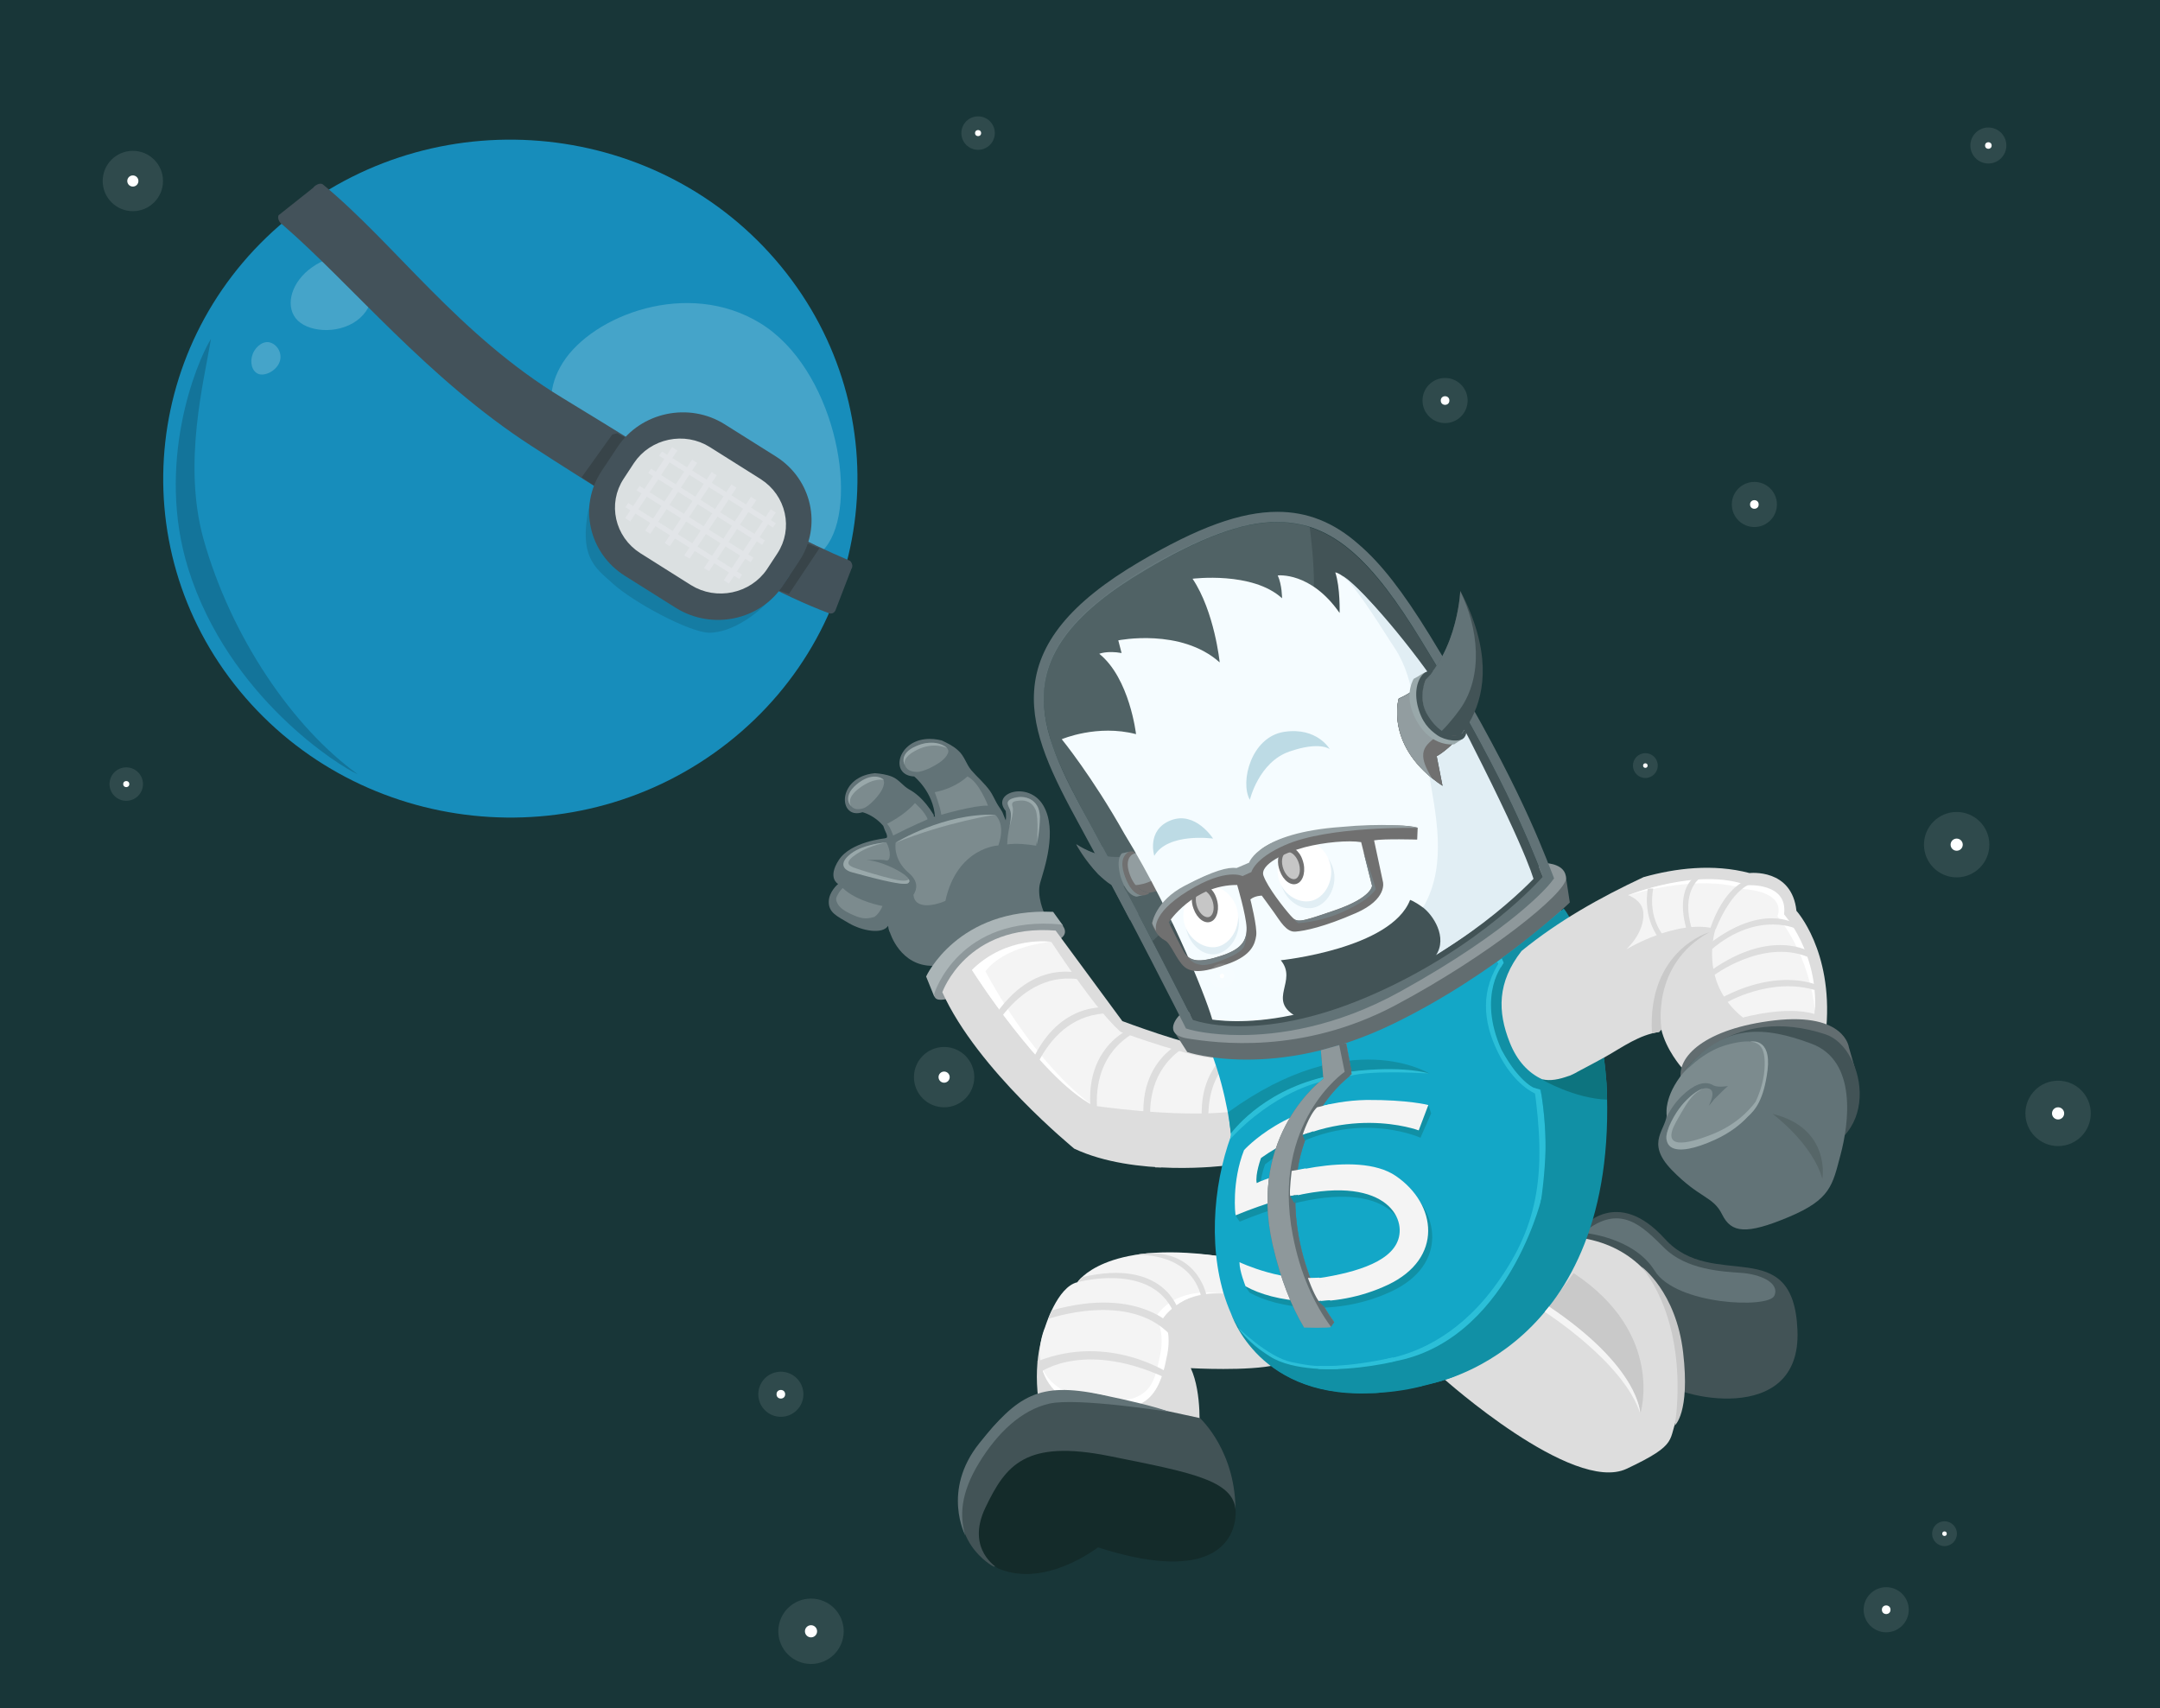 <?xml version="1.0" encoding="utf-8"?>
<!-- Generator: Adobe Illustrator 19.1.0, SVG Export Plug-In . SVG Version: 6.00 Build 0)  -->
<svg version="1.1" id="Layer_1" xmlns="http://www.w3.org/2000/svg" xmlns:xlink="http://www.w3.org/1999/xlink" x="0px" y="0px"
	 viewBox="106 89.5 852 673.9" enable-background="new 106 89.5 852 673.9" xml:space="preserve">
<rect x="-150" y="35" fill="#183638" width="1197" height="810"/>
<g>
	<path fill="#178DBB" d="M414,194.5c47.4,57.6,38,141.7-20.9,188c-58.9,46.3-145.1,37.1-192.5-20.4s-38-141.7,20.9-188
		S366.7,137,414,194.5z"/>
	<path fill="#45A4C9" d="M246.7,216c-7.7,5.6-19.9,4.5-24.1-1s-1.4-14.5,6.4-20c7.7-5.6,17.3-5.6,21.4-0.2
		C254.5,200.3,254.4,210.4,246.7,216z"/>
	<path fill="#45A4C9" d="M432.8,303.8c-11.8,18.5-47.7,2.2-76.5-15.4c-28.8-17.5-40.1-37.4-28.2-56c11.8-18.5,49.1-33,77.8-15.4
		C434.8,234.7,444.7,285.2,432.8,303.8z"/>
	<path fill="#43525A" d="M315.6,265.4c-41-26.5-71.1-63.9-98.2-87.3c-1.2-0.7-2.1-2.6-1.5-3.7l13.6-10.8c0.8-1.1,2.7-2.1,3.8-1.4
		c28.6,23.6,53.5,59.4,94.6,84.3c41.7,25.3,78.2,49.4,113.1,64.1c0.2,0,0.9,0.6,1.1,1.5c0.2,0.6,0.1,1.3-0.3,1.9l-6.2,16.1
		c-0.4,1.1-1.4,1.7-2.6,1.3C397.5,318.3,333.6,277.1,315.6,265.4z"/>
	<path fill="#384449" d="M342.5,282.5l-7.1-4.7l12.1-16.9l2-0.5c0.9,0.7,9.5,4.7,8.7,5.4L342.5,282.5z"/>
	<polygon fill="#384449" points="417.2,323.8 410,321.4 423.4,303.5 429.2,305.8 	"/>
	<g>
		<path fill="#157CA3" d="M420.5,306.8l-3.3,10c-10.5,15.7-23.3,22.3-31.4,22.3c-8-0.1-30.4-12.3-38.2-19.5
			c-6.7-6.2-14.7-10.5-8.1-34.8"/>
		<path fill="#43525A" d="M372.6,329.3l-20.2-12.7c-14.2-9-18.3-27.5-9.1-41.3l6.3-9.5c9.2-13.8,28.2-17.8,42.3-8.9l20.2,12.7
			c14.2,9,18.3,27.5,9.1,41.3l-6.3,9.5C405.8,334.2,386.9,338.2,372.6,329.3z"/>
		<path fill="#DBE0E1" stroke="#DBE0E1" stroke-width="4" stroke-miterlimit="10" d="M379.6,318.6l-20-12.6
			c-9.1-5.8-11.8-17.7-5.9-26.6l4-6.1c5.9-8.9,18.2-11.5,27.3-5.7l20,12.6c9.1,5.8,11.8,17.7,5.9,26.6l-4,6.1
			C401,321.7,388.7,324.3,379.6,318.6z"/>
		<g>
			<g>
				<polygon fill="#E2E5E8" points="354.6,295.2 352.6,293.9 371.1,265.9 373.2,267.2 				"/>
				<polygon fill="#E2E5E8" points="362.5,300.1 360.5,298.8 379,270.8 381,272.1 				"/>
				<polygon fill="#E2E5E8" points="370.2,305 368.2,303.7 386.7,275.7 388.7,277 				"/>
				<polygon fill="#E2E5E8" points="378,309.9 375.9,308.6 394.5,280.6 396.5,281.9 				"/>
				<polygon fill="#E2E5E8" points="385.7,314.8 383.7,313.6 402.2,285.5 404.3,286.8 				"/>
				<polygon fill="#E2E5E8" points="393.5,319.7 391.5,318.4 410,290.4 412,291.7 				"/>
			</g>
			<g>
				<polygon fill="#E2E5E8" points="398.7,316.2 397.6,317.9 352.7,289.6 353.8,287.9 				"/>
				<polygon fill="#E2E5E8" points="403.2,309.5 402.1,311.3 357.1,282.9 358.3,281.2 				"/>
				<polygon fill="#E2E5E8" points="407.7,302.7 406.6,304.4 361.7,276.1 362.8,274.4 				"/>
				<polygon fill="#E2E5E8" points="412,295.9 410.9,297.6 366,269.3 367.1,267.6 				"/>
			</g>
		</g>
	</g>
	<path fill="#45A4C9" d="M216.2,232.5c-1.4,3.4-5.8,5.5-8.3,4.5c-2.5-1-3.5-4.6-2.2-7.9s4.6-5.4,7.1-4.4
		C215.5,225.6,217.6,229.1,216.2,232.5z"/>
	<path fill="#13749A" d="M247.1,394.9c-6.9-2.9-50.9-30.3-66.8-80.9c-13-41.4,2.9-81.1,8.9-90.8c-2.7,16.7-11.2,48.8-3,78.7
		C197,340.6,221.5,376.5,247.1,394.9z"/>
</g>
<g>
	<g>
		<circle opacity="0.1" fill="#FFFFFF" cx="158.4" cy="160.9" r="11.9"/>
		<circle fill="#FFFFFF" cx="158.4" cy="160.9" r="2.2"/>
	</g>
	<g>
		<circle opacity="0.1" fill="#FFFFFF" cx="478.4" cy="514.4" r="11.9"/>
		<circle fill="#FFFFFF" cx="478.4" cy="514.4" r="2.2"/>
	</g>
	<g>
		<circle opacity="0.1" fill="#FFFFFF" cx="491.8" cy="142" r="6.6"/>
		<circle fill="#FFFFFF" cx="491.8" cy="142" r="1.2"/>
	</g>
	<g>
		<circle opacity="0.1" fill="#FFFFFF" cx="155.8" cy="398.8" r="6.6"/>
		<circle fill="#FFFFFF" cx="155.8" cy="398.8" r="1.2"/>
	</g>
	<g>
		<circle opacity="0.1" fill="#FFFFFF" cx="491.4" cy="475.4" r="11.9"/>
		<circle fill="#FFFFFF" cx="491.4" cy="475.4" r="2.2"/>
	</g>
</g>
<g>
	<circle opacity="0.1" fill="#FFFFFF" cx="877.8" cy="422.7" r="12.9"/>
	<circle fill="#FFFFFF" cx="877.8" cy="422.7" r="2.4"/>
</g>
<g>
	<circle opacity="0.1" fill="#FFFFFF" cx="890.3" cy="146.9" r="7.1"/>
	<circle fill="#FFFFFF" cx="890.3" cy="146.9" r="1.3"/>
</g>
<g>
	<circle opacity="0.1" fill="#FFFFFF" cx="425.9" cy="733" r="12.9"/>
	<circle fill="#FFFFFF" cx="425.9" cy="733" r="2.4"/>
</g>
<g>
	<circle opacity="0.1" fill="#FFFFFF" cx="917.8" cy="528.7" r="12.9"/>
	<circle fill="#FFFFFF" cx="917.8" cy="528.7" r="2.4"/>
</g>
<g>
	<circle opacity="0.1" fill="#FFFFFF" cx="676" cy="247.5" r="8.9"/>
	<circle fill="#FFFFFF" cx="676" cy="247.5" r="1.7"/>
</g>
<g>
	<circle opacity="0.1" fill="#FFFFFF" cx="633" cy="350.5" r="4.9"/>
	<circle fill="#FFFFFF" cx="633" cy="350.5" r="0.9"/>
</g>
<path fill="#425356" d="M730,573.9c0,0,13.7-16.7,32.7,4.3s50.7-2.7,52.3,36c1.7,38.7-48.7,26.3-53.3,20
	C757,627.9,718.3,590.5,730,573.9z"/>
<path fill="#627377" d="M730.5,575.8c0,0,19.8,1.5,28.2,15s45,15,47.2,9.8s-5.8-8.5-13.2-9s-21.5-1.2-30.2-9.8
	S745,563.8,730.5,575.8z"/>
<path fill="#DDDDDD" d="M586,584.9c0,0-39.7-6-56.3,12c0,0-19.3,13.3-13.7,47.7c0,0,31.3,12.7,63,10.3c0,0,1.3-15.7-3.3-25.7
	c0,0,23,1.3,33.7-1.3C620,625.2,586,584.9,586,584.9z"/>
<path fill="#F4F4F4" d="M588.5,599.8c0,0-17.4-1.5-23.9,10c0,0,9.6,40-25.4,34.8c-32.8-5.5-21-31.5-21-31.5s4.8-16,12.8-17.8
	c0,0,10.5-16.6,55-10.4L588.5,599.8z"/>
<path fill="#DDDDDD" d="M675.3,633.2c0,0,51,45.7,72.3,35.7c21.3-10,16-11.3,20.3-21s4.7-63-37.7-70
	C688,570.9,675.3,633.2,675.3,633.2z"/>
<path fill="#C9C9C9" d="M717,604.9c0,0,33.7,21.7,36,42.3c0,0,10-31.5-26.3-55.5L717,604.9z"/>
<path fill="#627377" d="M516.3,437.7c1.5-5.2,7-20.7,1.2-30.5c-5.8-9.8-20.8-5-14.8,2.2c0,0,0.3,2.2,0,3.7c0,0-0.5-1.3-1.3-3.2
	c-0.7-1.3-1.6-2.4-2.3-3.7c-0.9-1.6-1.6-3.3-2.6-4.7c-2.2-3.1-5-5.4-7.4-8.2c-2-2.4-2.7-5.6-5.1-7.7c-1.9-1.8-4.2-2.9-6.5-4
	c-2-0.5-4.3-0.8-6.7-0.5c-11,1.3-13.7,14.3-4.2,14.7c0,0,7.6,6.1,8.2,16c-5.5-3.9-18.3-15.7-29.2-12.7c1,1.5,1.5,3.9,1.9,5.4
	c0.5,2.3,1.7,4.3,2.4,6.5c0.1,0.2,0.1,0.3,0.2,0.5c0.1-0.1,0.3-0.1,0.4-0.1c4.1,0.7,5.2,4.6,5.4,8.2c0,0.3-0.3,0.5-0.5,0.5
	c-0.1,0-0.2,0-0.2,0c0,0-0.1,0.1-0.1,0.1c0,0-13.5,1.3-18.2,8.5c-4.7,7.2-0.3,9.5-0.3,9.5s-3.7,3-3.7,7.1c0,4.2,3.2,5.6,8,8.4
	c5.1,3,13.2,4.5,15.4,1c0.2,1.9,0.8,2.8,0.8,2.8s4,13.2,17,13s43.8-20.8,43.8-20.8S514.8,442.9,516.3,437.7z"/>
<path fill="#ABB5B7" d="M474.5,482.6l-3.2-7.9c0,0,12.4-27.2,50.1-25.5l3.9,5.4L474.5,482.6z"/>
<path fill="#8E989B" d="M474.5,481.5c0,0,9.5-31.3,50.3-27.3c0,0,3.8,3.8-1.7,6.2C517.7,462.7,473.8,492.4,474.5,481.5z"/>
<path fill="#DDDDDD" d="M477.7,480.9c0,0,9.5-27.1,44.7-24.3l26.3,35.7c0,0,26.8,10.1,34.6,10.1c0,0,16.3,16.6,6,46.9
	c0,0-35.7,4.6-59.6-6.7C529.7,542.5,491.6,511.7,477.7,480.9z"/>
<g>
	<path fill="#F4F4F4" d="M591.8,528.7c0,0,0.1,0,0.1-0.1c0,0,0,0,0,0c0,0,0,0,0,0c0.4-0.1,0.7-0.3,1.1-0.4c-0.2-1.6-0.6-3-1-3.9
		c-0.8-1.9-1.4-4.1-2-6.4c-1.2-4.3-3-10.9-5.4-11c-8.8-0.4-33-9-35.7-10c-0.7-0.2-1.2-0.6-1.7-1.1c-9-8.4-22.1-28.1-26.5-34.7
		c-0.6,0-1.7,0-1.7,0h-0.2c-14.5,0-23.8,5.6-29.4,11.1c3.2,5,25.5,39.2,47.6,53.4c0,0,32,4.9,54.4,2.5
		C591.4,528,591.5,528,591.8,528.7z"/>
</g>
<path fill="#DDDDDD" d="M586.5,549.3c-2.5-6.3-12-35.2,13-47.9l-2.9-0.6c0,0-26.7,9.6-12.4,48.6H586.5z"/>
<path fill="#13A7C7" d="M722.3,449.2c0,0,15.7,22.7,17,81.3c0.9,39-17.7,101-86.7,108s-75.7-61-61-101c0,0-1.3-16-8-33.3
	C577.3,487.6,712.7,433.5,722.3,449.2z"/>
<path fill="#DDDDDD" d="M573.6,499.9c0,0-27.3,10.1-11.9,50.1h2.3c0,0-15.7-35,12.5-49.3L573.6,499.9z"/>
<path fill="#2BBFD8" d="M714,521.5l-10.9-41.8l-4.7-12.2l-1.9,1.4c0,0,9.3,12.1,14.5,48.4c5.2,35.9,1.8,56.8-16.3,80.8
	c-14.9,19.6-31.8,25.5-40.9,27.3c-1.8,0.5-3.7,1.2-5.6,1.6l1.7,1.2c21.5-2.2,38.5-16.2,46.8-28.8s17-26.6,18.5-45.1
	S714,521.5,714,521.5z"/>
<path fill="#1190A5" d="M702,465.5c0,0-15.1,16.3-5.9,34.3s12.6,18.9,21.6,20.2S702,465.5,702,465.5z"/>
<path fill="#626D70" d="M569,496.2l5.3,8.3c0,0,34.3,11.7,81.4-11.2c41.2-20.1,69.5-47.8,69.5-47.8l-1.6-10.5L569,496.2z"/>
<path fill="#1190A5" d="M698.4,467.5c0,0,19.1,43,17.1,79s-13.6,72.1-43,87.3l-2.2,1.5c0,0,74.6-12.6,69.4-118.4
	c-4.9-56.1-16.9-69-16.9-69S709.9,459.1,698.4,467.5z"/>
<path fill="#8E989B" d="M571.2,490c0,0-7.5,7.5,3.5,9.2s44.8,6.5,81.8-13.2s67.2-44.2,67.2-50s-7.8-6-7.8-6L571.2,490z"/>
<g>
	<path fill="#425356" d="M714.5,435.3c-6-15.5-17-42.8-48-93.2s-53-60.5-109-27.5s-42.5,61.5-22,99s41,78.2,41,78.2
		s35.8,9.8,80-14.8S714.5,435.3,714.5,435.3z"/>
	<path fill="#627377" d="M609.9,295.4c22.1,0,37.7,15.7,56.6,46.6c31,50.5,42,77.8,48,93.2c0,0-13.8,17.2-58,41.8
		c-24.6,13.6-46.6,16.7-61.3,16.7c-11.7,0-18.7-1.9-18.7-1.9s-20.5-40.8-41-78.2s-34-66,22-99C579.2,301.7,595.8,295.4,609.9,295.4
		 M609.9,291.4c-14.5,0-31.3,6.1-54.4,19.7c-27.2,16-40.4,32.2-41.6,51c-1.1,16.6,7.2,33.3,18.2,53.4c20.2,37,40.7,77.7,40.9,78.1
		l0.8,1.6l1.7,0.5c0.3,0.1,7.7,2.1,19.7,2.1c14.7,0,37.6-3,63.2-17.2c44.4-24.6,58.6-42,59.2-42.8l1.4-1.8l-0.8-2.1
		c-5.2-13.3-15.9-41.1-48.3-93.9c-10.6-17.2-19.2-28.3-28-35.8C632.1,295.5,621.6,291.4,609.9,291.4L609.9,291.4z"/>
</g>
<path fill="#425356" d="M559.7,423.7c0,0-12.5,9.6-29.2-1.1c0,0,14.8,29.3,37.5,15.9C568,438.5,563.3,427.4,559.7,423.7z"/>
<path opacity="0.3" fill="#718789" d="M622.6,297.4c0,0,2,14.7,1.6,23.8l-55.8,132.3l-7.8,7.2l-19.8-37.2c0,0-17.4-30.9-20.3-41.8
	c-2.9-10.9-9-30.1,15-51.9c19.4-17.1,42.6-26.8,51.1-29.9S611.9,292.8,622.6,297.4z"/>
<path fill="#627377" d="M552.1,438.7c5.3,0.1,9.7-2.1,13.7-5.1c-1.7-3.5-4.1-7.9-6.1-10c0,0-12.5,9.6-29.2-1.1c0,0,3.2,6,8.6,11.8
	C547.2,442,547,438.7,552.1,438.7z"/>
<path fill="#707070" d="M553,426.3c-4.6,1.3-3.2,6.6-1.4,9.7c1.7,2.9,4.4,5.1,7.5,5.7c2.8-0.4,5.8-1.4,8.9-3.2
	c0,0-4.7-11.2-8.3-14.8c0,0-2.4,1.7-6.5,2.5C553.1,426.2,553.1,426.3,553,426.3z"/>
<path fill="#929DA0" d="M553,426.3c-4.6,1.3-3.2,6.6-1.4,9.7c0.6,1,1.3,1.9,2,2.7c4.6-0.3,8.5-2.4,12.2-5c-1.7-3.5-4.1-7.9-6.1-10
	c0,0-2.4,1.7-6.5,2.5C553.1,426.2,553.1,426.3,553,426.3z"/>
<g>
	<path fill="#EAF6FD" d="M681.3,373.3c0.5,0.8,0.9,1.6,1.4,2.5C682.3,375,681.8,374.2,681.3,373.3z"/>
	<path fill="#EAF6FD" d="M683.6,377.4c0.3,0.6,0.7,1.3,1,1.9C684.3,378.7,684,378.1,683.6,377.4z"/>
	<path fill="#EAF6FD" d="M679.3,369.8c0.5,0.9,1.1,1.8,1.6,2.8C680.4,371.7,679.8,370.7,679.3,369.8z"/>
	<path fill="#F5FCFF" d="M617,490.3c-11.2-6.5,1-13.8-5.8-22c0,0,43.5-4.5,51-23.8c0,0,1.4,0.3,5.1,3c0.3-0.5,2.3-0.6,2.5-1.1
		c8.6-16.2,4-35.2,1.2-52.3c-0.1-0.4,2.8-1.4,0-0.8c0.7-5.9,0-11.1,3-16.3c1.5-2.6,3.3-4.9,5.3-7.1c-38.1-55-46.6-54.6-46.6-54.6
		c2,6,1.7,16,1.7,16C623,314.9,610,316.5,610,316.5c1.7,3.7,1.7,9,1.7,9c-11.7-10.7-35.3-7.7-35.3-7.7c8.7,13,10.7,33,10.7,33
		c-15.3-13.7-40-8.7-40-8.7l1.3,5c-5.7-1-8.8,0.3-8.8,0.3c12,9.7,14.5,31.7,14.5,31.7c-15.3-4-29.3,2-29.3,2s12,14.7,24.7,37.3
		c20.2,33.1,33.7,68.5,34.9,74.2C591.2,493.3,604.8,492.3,617,490.3z"/>
	<path fill="#D6EFFC" d="M682.7,375.8c0.3,0.5,0.6,1.1,0.9,1.6C683.3,376.9,683,376.3,682.7,375.8z"/>
	<polygon fill="#D6EFFC" points="679.3,369.8 679.3,369.8 679.3,369.8 	"/>
	<path fill="#D6EFFC" d="M684.7,379.3c0.7,1.3,1.3,2.5,2,3.9C686,381.9,685.3,380.6,684.7,379.3z"/>
	<path fill="#D6EFFC" d="M680.9,372.6c0.1,0.2,0.3,0.5,0.4,0.7C681.2,373.1,681.1,372.9,680.9,372.6z"/>
	<path fill="#E1EEF4" d="M668.7,393.6c0.3-0.2,0.7-0.1,0.8,0.3c2.9,17.1,7.2,36-1.4,52.2c-0.3,0.5-0.5,1-0.8,1.4
		c3.7,2.7,10,11.7,5,19c13.9-8.9,30.9-20.7,37.9-27.2c0.8-1,1.1-1.5,1.1-1.5s-1-8-24.7-54.7c-0.7-1.3-1.3-2.6-2-3.9
		c-0.3-0.6-0.7-1.3-1-1.9c-0.3-0.5-0.6-1.1-0.9-1.6c-0.5-0.8-0.9-1.7-1.4-2.5c-0.1-0.2-0.3-0.5-0.4-0.7c-0.5-0.9-1.1-1.9-1.6-2.8
		c0,0,0,0,0,0c-2,2.2-3.8,4.5-5.3,7.1C671,382.1,669.4,387.7,668.7,393.6z"/>
	<path fill="#4E4D50" d="M645,481.8C645.1,481.8,645.1,481.8,645,481.8"/>
</g>
<path fill="#E1EEF4" d="M656.3,345.4c4.1,6.3,6.2,13.8,7.4,21.3c3.5-1.5,6.8-3.5,10-5.6c-14-20.6-32.5-41.3-38.1-44.4
	C641.4,321.2,652.3,339.5,656.3,345.4z"/>
<path fill="#425356" d="M657.7,365.2c0,0-5.7,19,17.3,34.3l-2.3-11.7c0,0,33.7-18.3,9.3-65.3C682,322.5,680.7,355.2,657.7,365.2z"/>
<path fill="#627377" d="M670,395c-1.3-2.4-2.9-5.5-2.6-8.3c0.3-3,2.6-4.5,4.7-6.4c3.7-3.3,6.8-6.9,9.7-10.9
	c9.6-13.4,7.2-32.5,0.2-46.6c-0.2,3.8-2.8,32.9-24.3,42.2c0,0-4.9,16.6,13.1,31.3C670.5,396,670.3,395.5,670,395z"/>
<path fill="#707070" d="M682,379.6c-4.1,0.5-8.2-0.4-10.9-4.2c-3.9-5.4-5.6-12-2.7-17.8c-2.9,3.1-6.4,5.7-10.7,7.6
	c0,0-5.7,19,17.3,34.3l-2.3-11.7C672.7,387.9,677.4,385.3,682,379.6z"/>
<path fill="#929DA0" d="M672.1,380.4c0.8-0.7,1.5-1.4,2.2-2.1c-1.2-0.7-2.3-1.6-3.2-2.9c-3.9-5.4-5.6-12-2.7-17.8
	c-2.9,3.1-6.4,5.7-10.7,7.6c0,0-4.9,16.6,13.1,31.3c-0.3-0.5-0.5-0.9-0.8-1.4c-1.3-2.4-2.9-5.5-2.6-8.3
	C667.7,383.8,670,382.2,672.1,380.4z"/>
<path fill="#E1EEF4" d="M573.8,455.6c1.4,6.7,6.9,11.3,12.2,10.2c5.3-1.1,9.8-7.9,8.4-14.7c-1.4-6.7-8.2-10.9-13.5-9.7
	C575.6,442.5,572.4,448.8,573.8,455.6z"/>
<path fill="#E1EEF4" d="M611.2,437.6c1.4,6.7,7.5,11.1,12.8,10c5.3-1.1,9.5-7.8,8.1-14.5c-1.4-6.7-7.9-10.7-13.1-9.6
	C613.6,424.6,609.8,430.9,611.2,437.6z"/>
<path fill="#FFFFFF" d="M610.2,435.5c1.4,6.6,7.7,10.5,12.9,9.4c5.2-1.1,9.1-7.6,7.7-14.1c-1.4-6.6-7.5-10.7-12.7-9.6
	C612.9,422.2,608.8,428.9,610.2,435.5z"/>
<path fill="#FFFFFF" d="M573,453.2c1.4,6.6,7.8,10.9,13.1,9.8c5.2-1.1,9.4-7.7,8-14.3c-1.4-6.6-7.8-10.8-13.1-9.7
	C575.9,440.1,571.7,446.6,573,453.2z"/>
<path fill="#707070" d="M611.5,424.9c0.1,0.4,0.1,0.8,0.3,1.2c0.9,0.2,0.9-1,2.3-1.6c1.2-0.6,2-0.2,2.8,0c1.2,0.9,2.3,2.4,2.9,4.3
	c1.4,3.9,0.4,8.1-2,9.2c-2.5,1.2-5.6-1.1-7-5C609.6,429.9,610,426.7,611.5,424.9z"/>
<path opacity="0.6" fill="#FFFFFF" d="M618.1,429.4c1.1,2.8,0.7,5.8-0.9,6.7c-1.6,0.8-3.8-0.8-4.9-3.6c-1.1-2.8-0.7-5.8,0.9-6.7
	C614.8,425,617,426.6,618.1,429.4z"/>
<path fill="#BDDBE5" d="M584.5,420.3c0,0-17.8-2.5-23.2,6.8c0,0-3.2-10.2,6.5-14S584.5,420.3,584.5,420.3z"/>
<path fill="#BDDBE5" d="M599,405c0,0,3.5-14.8,15.5-19s16-1,16-1s-5-8.8-18-6.8S595,398,599,405z"/>
<path fill="#707070" d="M577.5,439.9c0.1,0.4,0.1,0.8,0.3,1.2c0.7,2.1,1.5-0.3,2.9-1c1.2-0.6,2.6,1.3,2.2-0.6
	c1.2,0.9,2.3,2.4,2.9,4.3c1.4,3.9,0.4,8.1-2,9.2c-2.5,1.2-5.6-1.1-7-5C575.6,444.9,576,441.7,577.5,439.9z"/>
<path opacity="0.6" fill="#FFFFFF" d="M584.1,444.4c1.1,2.8,0.7,5.8-0.9,6.7c-1.6,0.8-3.8-0.8-4.9-3.6c-1.1-2.8-0.7-5.8,0.9-6.7
	C580.8,440,583,441.6,584.1,444.4z"/>
<path fill="#707070" d="M645.4,415.6c-36.2,1.1-42.8,9.8-42.8,9.8l0,0c-3.8,3-3.4,5.8-5.5,6.5c-3.3,1.2-6.8-0.4-15.7,3.3
	c-19.5,8.2-21,18.5-21,18.5c0.5,2.2,2.5,5.5,5,6.7s4.6,7.8,7.8,10.5c3.2,2.7,8.5,2,17.5-1.3c9-3.3,10.3-7.7,10.8-11
	c0.5-3.3-2.3-14.3-2.3-14.3c1.8-1.5,4.5-1.5,4.5-1.5s2.3,3.1,4.8,6.6s4.9,7.9,8.5,7.6c3.7-0.3,11.2-1.8,23.8-7.3
	s10.7-12.3,10.7-12.3L648,421c3.8-0.7,17-0.3,17-0.3l0.2-4.7C661.5,414.9,654.1,414.9,645.4,415.6z M587.7,466.5
	c-8.2,2.7-12.5,2.7-15-2c-2.5-4.7-5.7-11.2-5.7-11.2s9.8-14.8,27-14.7c0,0,3.5,11.8,3.7,16.8C597.8,460.5,595.8,463.9,587.7,466.5z
	 M632.7,448.5c-14.5,5-15,5.1-17.6,2.2c-2.6-2.9-9.1-11.2-10.7-15.7c-1.7-4.5,8.7-9.3,16.3-11.3c7.7-2,17.2-2.8,22.2-2l4.3,17.2
	C647.2,438.9,647.2,443.5,632.7,448.5z"/>
<path fill="#737F83" d="M597.7,456.7c-0.2,4.4-2.5,7.4-10,9.9c-6.5,2.1-10.6,2.5-13.2,0.3c0.7,1,1.4,1.8,2.5,2.4
	c1.1,0.5,2.2,0.8,3.3,0.9c2.3,0,4.7-0.8,6.9-1.6c2.8-1.1,7.7-2.8,9.4-5.5C597.4,461.4,597.8,459,597.7,456.7z"/>
<path fill="#737F83" d="M616.4,452.1c0.5,0.7,1.1,1.2,1.7,1.6c6.7-0.6,13.2-2.3,19.3-5.3c3.9-1.9,8.6-4.4,11.3-8.1
	c-0.8-2.8-1.6-5.6-2.6-8.3c-0.8-2.1-1.5-4.3-2.3-6.5l3.4,13.4c0,0,0,4.7-14.5,9.7C620.9,452.6,618.3,453.4,616.4,452.1z"/>
<path fill="#425356" d="M575.5,489.8c0,0,24.8,9.8,69.2-9.2c44.3-19,68.8-47.2,68.8-47.2l1,2c0,0-24.5,28.2-68.8,47.2
	c-44.3,19-69.2,9.2-69.2,9.2L575.5,489.8z"/>
<path fill="#1190A5" d="M591.5,536.6c0,0,24-32.5,78.5-23.5c0,0-31.2-19.9-79.5,15.1L591.5,536.6z"/>
<path fill="#1190A5" d="M598.4,545.8c0,0,20-22.5,49-20.4c11.7,0.9,18.1,0.2,22-0.1c0.6,1.7,1.1,3.4,1.1,3.4l-4.2,9.6
	c0,0-30.5-13.8-61.3,10.5c0,0-2.4,6.5-1.7,9.9c4.3-2.5,39.3-13.5,54.9-2.8c16.2,11.1,18.8,32.5-3.1,42.9c-22,10.4-45.3,6.8-56.2,0.6
	c0,0-1.4-1.9-1.7-2.7c-0.7-1.9-0.7-4.3-0.7-6.8c0,0,18.1,8.6,33.8,5.9c15.7-2.7,29.7-7.8,29.4-18.8c-0.3-10.9-16.5-25.4-64.7-5.6
	c0,0-1-1.2-1.7-2.7C593.1,564.5,594.7,555.2,598.4,545.8z"/>
<path fill="#F4F4F4" d="M596.7,543.2c0,0,17-19.2,48.4-19.8c16.3-0.1,24.3,2,24.3,2l-3.8,10c0,0-30.6-11.5-62.2,10.9
	c0,0-2.4,6.5-1.7,9.9c4.3-2.5,39.3-13.5,54.9-2.8c16.2,11.1,18.8,32.5-3.1,42.9c-22,10.4-45.3,6.8-56.2,0.6c0,0-2.4-5.9-2.4-9.5
	c0,0,18.1,8.6,33.8,5.9c15.7-2.7,29.7-7.8,29.4-18.8s-16.5-25.4-64.7-5.6C593.2,568.7,591.8,555.7,596.7,543.2z"/>
<path fill="#627377" d="M637,501l-10,2.8l1,11.2c0,0-30,21.8-20,65.5c3.1,13.7,7.4,24.2,12.2,32.3c3.7,0,7.4-0.2,11-0.4
	c0.2-0.6,0.6-1,1-1.5c-6-8.3-11.2-19.2-13.9-33.4c-8-44.5,21-64.2,21-64.2L637,501z"/>
<path fill="#1190A5" d="M632.5,628.4c0,0-29.7,5.1-40.9-20.8c0,0,10.8,35.1,58.4,31.3L632.5,628.4z"/>
<path fill="#8E989B" d="M637,501l-10,2.8l1,11.2c0,0-30,21.8-20,65.5c3.2,13.9,7.5,24.5,12.4,32.7c0.3,0,0.7,0,1,0
	c2.6,0.1,5.2,0.1,7.8,0c0.5,0,1-0.1,1.5-0.1c0.2-0.2,0.4-0.5,0.6-0.8c0,0,0,0,0,0c0.2-0.5,0.6-0.9,0.8-1.4
	c-6.1-8.4-11.2-19.2-14-33.5c-8-44.5,21-64.2,21-64.2L637,501z"/>
<path fill="#626D70" d="M632.3,611.1c-6.1-8.4-11.3-19.3-14-33.6c-8-44.5,21-64.2,21-64.2L637,501l-2.8,0.5l2.2,10.8
	c0,0-29,19.9-20.5,64.3c3,15.8,8.7,27.6,15.1,36.3C631.4,612.4,631.8,611.7,632.3,611.1z"/>
<path fill="#F4F4F4" d="M621,550.4l-5.5,1c0,0-1,8.1-0.6,9.9l6.4-1.2L621,550.4z"/>
<path fill="#F4F4F4" d="M624.4,535.6l-4.6,1.6c0,0,2.5-7.8,5.7-10.9c0,0,4.8-1.2,5.7-1.3C631.9,525,624.4,535.6,624.4,535.6z"/>
<path fill="#0D747F" d="M714.5,515.5c0,0,12.5,7.3,25.4,7.8c0,0-0.1-9.8-1.3-16.6C737.5,499.9,714.5,515.5,714.5,515.5z"/>
<path fill="#F4F4F4" d="M626.3,593.5c0,0-3.5,0.2-4.4,0.1c0,0,2.1,6,4.2,9.1c0,0,5.4-0.4,6.6-0.7
	C633.5,601.8,626.3,593.5,626.3,593.5z"/>
<path fill="#DDDDDD" d="M814.6,448.8c-1.8-16.9-18.5-14.9-18.5-14.9c-14.4-3.8-29.3-1.9-41.8,1.6c-17.1,8-33.5,17.2-48.1,29.1
	c-9.7,12.4-9.5,24-4.7,36.1c2.9,7.4,7.5,12.1,12.7,14.5c3.3,0.9,7,0,10.4-1.2c0.5-0.1,0.9-0.3,1.3-0.5c0.9-0.4,1.7-0.8,2.7-1.4
	c3.6-1.9,7.2-3.8,10.8-5.8c6.7-3.8,13.2-8.6,21-9.7c0.6-0.6,0.9-1,0.9-1c1.9,8.1,8,15,8,15l57.1-15.8
	C828.9,464.4,814.6,448.8,814.6,448.8z"/>
<path fill="#F4F4F4" d="M748.2,442.6c0,0,5.2,1.8,5.9,6.2s-1.4,10.1-6.6,15.2c0,0,19.9-12.1,35.2-8.1c0,0-7.1,20.8,10.8,35
	c0,0,17.1-4.8,28.2-1.4c0,0,2-18-12-39.2c0,0,1.6-10.9-14.8-11.1C795,439.3,775.9,432.3,748.2,442.6z"/>
<path fill="#C9C9C9" d="M780.3,457.2c0,0-24.6,7-22.7,39.9c0.9-0.2,1.9-0.4,2.9-0.6l0.9-1C761.4,495.6,756.8,470.2,780.3,457.2z"/>
<path fill="#FFFFFF" d="M748.2,442.7c0,0,27.4-11.2,46.9-4c0,0,16.3-1.2,14.6,11.5c0,0,13.5,14.8,12.2,38.2c0,0-1.2-20.3-14.8-37.5
	c0,0,4.3-9.2-13.3-10.7C793.7,440.2,779,433.7,748.2,442.7z"/>
<polygon fill="#1190A5" points="614.9,561.3 616.6,564.2 618,560.8 "/>
<path fill="#1190A5" d="M624.2,535.7c0,0-3.3,1.1-4.4,1.5l0.9,2.2L624.2,535.7z"/>
<path fill="#1190A5" d="M630.8,602.4c0,0-4.3,0.3-4.8,0.4l2.7,2.5L630.8,602.4z"/>
<path fill="#626D70" d="M837.8,511.4l-2.5-8.7c0,0-1.5-13.8-29.2-10.7c-27.7,3.2-39,14.5-37,23.5S837.8,511.4,837.8,511.4z"/>
<path fill="#425356" d="M770.7,511.5c0,0,18.8-26,55.3-14c16.2,5.2,23.8,45.2-11.8,48.2S766.3,518.5,770.7,511.5z"/>
<path fill="#627377" d="M770.7,511.5c0,0-7.4,10-7.2,16.8s-9,11.5,2,22.8s16.2,10.2,19.8,17.5s9.5,8,26.2,1S828.8,557,832,545
	s6.8-37-11.5-43.8S786.3,492.8,770.7,511.5z"/>
<path fill="#566668" d="M805.2,528.9c0,0,15.7,11.6,19.6,25.6C824.9,554.5,828.2,534.5,805.2,528.9z"/>
<path fill="#1190A5" d="M713.9,562.8c0,0-15.1,61.6-65.1,64.6c0,0,8.9,6.2,17.6,9c0,0,12.6-2.8,16.9-5.8s35.5-45.8,35.1-62.1
	S713.9,562.8,713.9,562.8z"/>
<path fill="#2BBFD8" d="M591.6,536.6c0,0,11.4-16.2,36.4-22.2v0.5l-1.6,1.5c0,0-18,3.9-35.2,22.5L591.6,536.6z"/>
<path fill="#2BBFD8" d="M639,512.2c0,0,18.4-2.6,31,0.8c0,0-22.8-1.6-31.8,1l1-0.8L639,512.2z"/>
<path fill="#2BBFD8" d="M634,629.5c0,0-17.7,1.2-27.2-5s-12.6-11.4-12.6-11.4s12,11.8,21.2,13.7c8.8,1.8,9.8,1.6,17.2,1.6L634,629.5
	z"/>
<path fill="#7C8B8E" d="M466.7,384.4c0,0-4.7,2.4-4.2,5.4s2,4,4.9,4.2s8.9-3.1,10.8-5s3.5-4.5-1.3-5.7S469.3,382.6,466.7,384.4z"/>
<path fill="#627377" d="M446.2,409.9c0,0,4.5,1,8.2,5.4c5.5,16.5,16.2,1.2,20-4.2c-4.1-6.8-8-9.2-9.8-10.2c-2.5-1.4-4-3.9-6.7-5
	c-2.2-0.9-4.5-1.2-6.8-1.4c-1.9,0.2-3.9,0.6-5.8,1.6C436.3,400.6,438,412.6,446.2,409.9z"/>
<path fill="#7C8B8E" d="M442.8,400.4c0,0-3.2,3.5-1.9,5.9c1.3,2.4,2.9,2.8,5.5,2.1c2.5-0.7,6.6-5.4,7.6-7.6c1-2.2,1.6-4.9-2.8-4.4
	S444.5,398.1,442.8,400.4z"/>
<path fill="#7C8B8E" d="M474.7,402c0,0,2.3,6.1,2.6,8.9c0,0,13-3.8,18.4-3.6c0,0-3.5-9.4-8.1-11.5
	C487.5,395.8,483.3,400.3,474.7,402z"/>
<path fill="#7C8B8E" d="M466.9,406.3c0,0,4,3.4,5,6.4c0,0-6.2,2.6-13.6,6.4c0,0-1.2-3.6-2.4-4.6
	C455.9,414.4,462.6,411.3,466.9,406.3z"/>
<path fill="#7C8B8E" d="M498.5,410.9c-21.1,0-39.2,11-39.2,11s-1.3,6.5,5.2,12c4,3.4,3.1,6.6,1.8,8.6c0,0,0,0,0,0
	c0.5,5.8,8.2,4.3,12.6,2.4c4.6-21.2,20.9-21.9,20.9-21.9C502.9,414.1,498.5,410.9,498.5,410.9z"/>
<path fill="#99A8AA" d="M459.3,421.9c0,0,18.8-11.7,39.2-11C498.5,410.9,479.6,413.7,459.3,421.9z"/>
<path fill="#FFFFFF" d="M520.7,461c0,0-17.5-2.6-31.3,11.1c0,0,26.8,42.4,47.6,53.4c0,0-20.6-13-42.3-52.8
	C494.7,472.7,500.6,463.2,520.7,461z"/>
<path fill="#FFFFFF" d="M516.8,628.1c0,0,1.8,13.9,18.4,15.9c16.7,2,26.7,2.7,30.8-18.2c2.8-11.5-1.4-16.1-1.4-16.1s7-10.7,22-10.1
	c0,0-16.5-2.9-24.6,9.2c0,0,3.7,6.2,1.5,15.7c-2.2,9.8-2.8,20.7-28,17C518.8,638.3,516.8,628.1,516.8,628.1z"/>
<path fill="#7C8B8E" d="M802.6,506.9c0-7.6-7.2-7.6-15.9-5.1c-6.8,2-12.1,6.6-14,8.4c-2.4,1.8-4,4.1-4,4.1
	c-6.8,9.2-5.2,15.8-5.2,15.8c1-2.5,5.8-10.5,13.2-12.8c-5.8,3.7-10.4,13.1-11.8,16.2c-0.9,1.7-1.6,3.2-1.7,4.3c-0.5,4,7,7.5,20,0.5
	c6.2-3.3,10.3-6,12.3-8.8c0.1-0.1,0.3-0.3,0.4-0.4c1.6-1.7,3.4-5.1,4.7-8.8C802.2,516.9,802.6,512.2,802.6,506.9z"/>
<path fill="#627377" d="M787.6,517.9c0,0-3.7,0.7-5.7-0.2c-0.1-0.1-0.3-0.2-0.5-0.3c-4.9-2.5-10.5,3.2-10.5,3.2s-8,14-3.4,7.5
	s9.2-10.1,12.5-9.2s0,6.8,0,6.8s1.1-1.1,2.1-2.5C782.7,522.7,785.6,519.6,787.6,517.9z"/>
<path fill="#7C8B8E" d="M455.6,421.8c0,0-11.9,1.1-15.6,6.2s3.2,5.8,9.9,7.2s13.8,4.4,14.8,2.1s-10.8-8.4-17-8.5c0,0,6-0.4,7.8,0.1
	S457.6,425.3,455.6,421.8z"/>
<path fill="#7C8B8E" d="M438.4,439.8c0,0-1.2,1.1-2,2.7c-0.8,1.4-0.8,2.1,0.1,3.7c1,1.6,2.9,2.8,4.6,3.6c4.2,2,6.1,2.5,9.8,1.4
	c1.5-1,2.7-3,3.2-4.3C454.2,446.9,444,445.2,438.4,439.8z"/>
<path fill="#99A8AA" d="M455.6,421.8c0,0-8.9,0.6-13.9,4.4s-3.1,6.5,0.4,7.4c3.5,0.9,20.6,5.9,22.2,4.2c0.8-0.7,0.1-1.4,0.1-1.4
	s-0.8,1.2-6.1-0.1s-11.7-3.2-14.5-4.2c-2.8-0.9-4.8-2-1.2-4.8S450.5,422.9,455.6,421.8z"/>
<path fill="#7C8B8E" d="M503.3,422.3c0,0.1,0,0.2-0.1,0.3c3.8-0.5,7.7-0.1,11.5,0.5c0.3-1.6,0.5-3.2,0.6-4.6c0.8-4.2,1.2-8.9-0.2-11
	c-2.1-3.1-5.1-4.2-8.3-3.5s-3.8,1.9-3,3.4c0,0,1.8,2.4,0.6,7.1C503.6,417.9,503.3,420.9,503.3,422.3z"/>
<path fill="#99A8AA" d="M504.2,415.6c0,0,0.9-4.1,0.4-6.1c-0.6-2-2.8-4.1,1.4-5.2s9.8,0.1,10.2,7.3c0,5.4-1.2,11.1-1.2,11.1
	s0.8-10.6-0.5-13.7s-3.9-3.9-6.2-3.7s-3.6,0.4-2.9,2.5S504.2,415.6,504.2,415.6z"/>
<path fill="#99A8AA" d="M462.9,391.4c0,0-2.8-4.5,4.5-7.6s11.7,0.1,12.1,0.8c0,0-5-2.6-11.6,0.6S462.9,391.4,462.9,391.4z"/>
<path fill="#99A8AA" d="M441.8,407.6c0,0-3.9-3.6,2-8.6s10.2-2.8,10.8-1.8c0,0-3.6-1.2-9.5,3.1S441.8,407.6,441.8,407.6z"/>
<path fill="#99A8AA" d="M796.4,500.4c3.5,0.4,6.2,2,5.6,10.9c-0.4,5.9-2.7,11.1-3.5,12.8c-2.9,3.9-8.1,9.2-17,12.8
	c-10.3,4.1-20.5,6.2-14.4-4.8s6.9-10.8,10.4-13.1c0,0-7.2,2.7-12.3,13c-5.2,10.3,0.5,14.8,17.5,7c5.8-2.7,9.8-5.9,12.6-8.9
	c3-2.7,6.4-6.6,7.9-18.4C804.8,498.5,796.4,500.4,796.4,500.4z"/>
<path fill="#425356" d="M498,707.5c0,0-20-10-11-36.3c9-26.3,32-39.7,61.3-29l31,6.7c0,0,14.7,13.3,14,38L498,707.5z"/>
<path fill="#142B2A" d="M499.7,708.2c0,0-13-7.3-5-24c8-16.7,15.7-27,49-20.3s50.3,9.7,49.7,23c-0.7,13.3-13,26.3-54.3,13
	C539,699.9,518.3,716.2,499.7,708.2z"/>
<path fill="#99A8AA" d="M682.9,380.7c-6.1,1.1-12.7-3-15.4-8.5c-2.4-5-2.8-12.7,1-17.2l-0.2-0.4c-0.5,0.3-1,0.5-1.5,0.8
	c-1,0.7-2.1,1.3-3.2,1.9c-0.9,1.6-3.8,7.9,1.3,16.8c5.9,10.4,14.7,9,14.7,9l3.4-2.2L682.9,380.7z"/>
<path fill="#627377" d="M486.8,695.3c0,0-9.5-17.8,5.5-36.5s23.4-24.3,47.8-19.2c23.5,4.9,26.8,6.8,26.8,6.8s-36.2-5.7-47-3.2
	c-11,2.5-20.5,11.5-27.8,23.5S484.5,687.8,486.8,695.3z"/>
<path fill="#425356" d="M670.1,355.8l-1.7,1.8c0,0-3.1,6.4,0.2,13.1c3.5,6.4,8.7,9.7,12.4,8.8c1.5-0.5,1.8-0.9,1.8-0.9l1-1.4
	c0,0,1.3,1.2-0.2,3.2c-1.6,2.1-7.6,1.3-10.7-0.9c-3.1-2.2-6.2-5.1-7.8-11.9c-1.6-7.2,1.1-11.8,3.2-12.9c1.8-1.1,2.9-0.4,2.9-0.4
	L670.1,355.8z"/>
<path fill="#7C8B8E" d="M551.3,425.5c0,0-4.2,3-1,10.6s6.9,6.4,6.9,6.4l-2.8,0.7c0,0-3.9,0.1-6.4-7.9c-2-7.6,0.6-9.2,0.6-9.2
	L551.3,425.5z"/>
<path fill="#707070" d="M551.8,434.9c-2.4-6.1,0.3-8.1,1.1-8.5c0.2-0.1,0.3-0.2,0.5-0.2c0.1,0,0.1,0,0.2,0l0.1,0
	c-0.1-0.2-0.2-0.4-0.4-0.7c-0.6-0.2-1.3-0.2-2.1,0c-2.3,1.5-3.5,4.2-1.4,9.9c3.2,8.8,7.9,7.2,7.9,7.2l1.2-0.4
	c0.2-0.1,0.3-0.3,0.4-0.5C557.7,441.5,554.1,440.7,551.8,434.9z"/>
<g>
	<circle opacity="0.1" fill="#FFFFFF" cx="798" cy="288.5" r="8.9"/>
	<circle fill="#FFFFFF" cx="798" cy="288.5" r="1.7"/>
</g>
<g>
	<circle opacity="0.1" fill="#FFFFFF" cx="755" cy="391.5" r="4.9"/>
	<circle fill="#FFFFFF" cx="755" cy="391.5" r="0.9"/>
</g>
<g>
	<circle opacity="0.1" fill="#FFFFFF" cx="850" cy="724.5" r="8.9"/>
	<circle fill="#FFFFFF" cx="850" cy="724.5" r="1.7"/>
</g>
<g>
	<circle opacity="0.1" fill="#FFFFFF" cx="873" cy="694.5" r="4.9"/>
	<circle fill="#FFFFFF" cx="873" cy="694.5" r="0.9"/>
</g>
<g>
	<circle opacity="0.1" fill="#FFFFFF" cx="414" cy="639.5" r="8.9"/>
	<circle fill="#FFFFFF" cx="414" cy="639.5" r="1.7"/>
</g>
<g>
	<circle opacity="0.1" fill="#FFFFFF" cx="588" cy="474.5" r="4.9"/>
	<circle fill="#FFFFFF" cx="588" cy="474.5" r="0.9"/>
</g>
<path fill="#2BBFD8" d="M699.1,469.3c0,0-10.6,12.4-0.9,34.2c7.5,14,14.2,15.8,14.2,15.8l-0.8,1.6c0,0-8.4-3.2-14.9-16.6
	c-5.8-11.9-6.9-24.5,1.5-36.4L699.1,469.3z"/>
<path fill="#929DA0" d="M560.5,453.7c0,0,1.1-8.7,12.8-14.8s17-7.4,20.5-7l4.9-2.1c0,0,3.8-11.8,36.4-14.1
	c15.8-1.5,28.1-0.5,30.2,0.4c0,0-35.3-0.9-52.5,6.8c-11.9,5.2-13.2,10.6-13.2,10.6l-3.5,1.6c0,0-6.4-3.5-21.6,5.9
	s-12.4,15.8-12.4,15.8s-0.7-1.1-1-1.7C560.7,454.4,560.5,453.7,560.5,453.7z"/>
<path fill="#C9C9C9" d="M766.6,651.8c0,0,6.8-37.3-13.1-62.6c0,0,13.6,9.8,16.4,33.8S766.6,651.8,766.6,651.8z"/>
<path fill="#F4F4F4" d="M753,647.2c0,0,0-18.2-36-42.3l-1.7,2.1C715.3,607,746.7,627,753,647.2z"/>
<path fill="#1190A5" d="M633.2,630.4c0,0,0.6-1.1,2.7-1.4s13-2.5,17.1-0.8s13.9,8.1,13.9,8.1s-7.7,2.2-18.2,2.7
	C638.2,639.5,633.2,630.4,633.2,630.4z"/>
<path fill="#2BBFD8" d="M626,628.3c0,0,10.4,0.9,29.3-3.3l1,1.5c0,0-15,3.8-30.3,3V628.3z"/>
<polygon fill="#627377" points="538.3,427 551.7,452.4 555,450 540.9,423.6 "/>
<path fill="#DDDDDD" d="M552.6,494.9c0,0-27.3,10.1-11.9,50.1h2.3c0,0-15.7-35,12.5-49.3L552.6,494.9z"/>
<path fill="#DDDDDD" d="M543.8,489.2c0-0.4,0-0.7,0-1.1c-0.1-0.4-0.1-0.8-0.1-1.2c-7.4-0.6-27.1,1.2-35.2,34.7l1.9,1.3
	C510.4,523,516.5,489.2,543.8,489.2z"/>
<path fill="#DDDDDD" d="M533.5,476.1c0-0.4,0.1-0.7,0.2-1.1c0-0.4,0-0.8,0.1-1.2c-7.1-2-26.8-4.2-41.4,27l1.6,1.7
	C494.1,502.5,506.8,470.7,533.5,476.1z"/>
<path fill="#DDDDDD" d="M786.4,485.3c0,0,18.3-11,36.6-4.9v-2.2c0,0-15-7.3-38.3,5.1L786.4,485.3z"/>
<path fill="#DDDDDD" d="M781.5,474.6c0,0,19.4-14.8,37.4-7.7l1.1-1.9c0,0-15.2-9.6-39.2,7.4L781.5,474.6z"/>
<path fill="#DDDDDD" d="M780.8,464.3c19.1-16.5,35.5-7.6,33.2-8.6l-0.1-1.9c0,0-12.8-8.2-33.8,8.1L780.8,464.3z"/>
<path fill="#DDDDDD" d="M782.8,456c0,0,5.9-15.9,14.8-18.2l-3-0.9c0,0-8.6,2.6-14.2,19.4L782.8,456z"/>
<path fill="#DDDDDD" d="M776.4,436c0,0-7.5,5.2-3.1,19.8l-1.8,1.1c0,0-5-13.9,2.2-20.9H776.4z"/>
<path fill="#DDDDDD" d="M762.4,458.9c0,0-6.5-6.9-4.3-18.9H756c0,0-2.4,10.4,4.4,19.8L762.4,458.9z"/>
<path fill="#DDDDDD" d="M516.2,630.9c0,0,18.1-13.5,52,3.3l-0.7-2.7c0,0-23.7-16.3-52.3-5L516.2,630.9z"/>
<path fill="#DDDDDD" d="M519.4,609.8c0,0,32-11.3,48.4,6.5l1.9-2.6c0,0-13.6-17.2-48.8-7.3L519.4,609.8z"/>
<path fill="#DDDDDD" d="M531,595.3c0,0,29.1-8.1,37.9,11.8l1.9-0.8c0,0-5.6-20.6-37.9-13C532.9,593.2,532,593.9,531,595.3z"/>
<path fill="#DDDDDD" d="M553.4,584.6c0,0,22.2-2.1,26.6,17.1l2-0.7c0,0-2.9-17.9-23.3-17.1C558.8,583.9,556.6,584,553.4,584.6z"/>
</svg>

